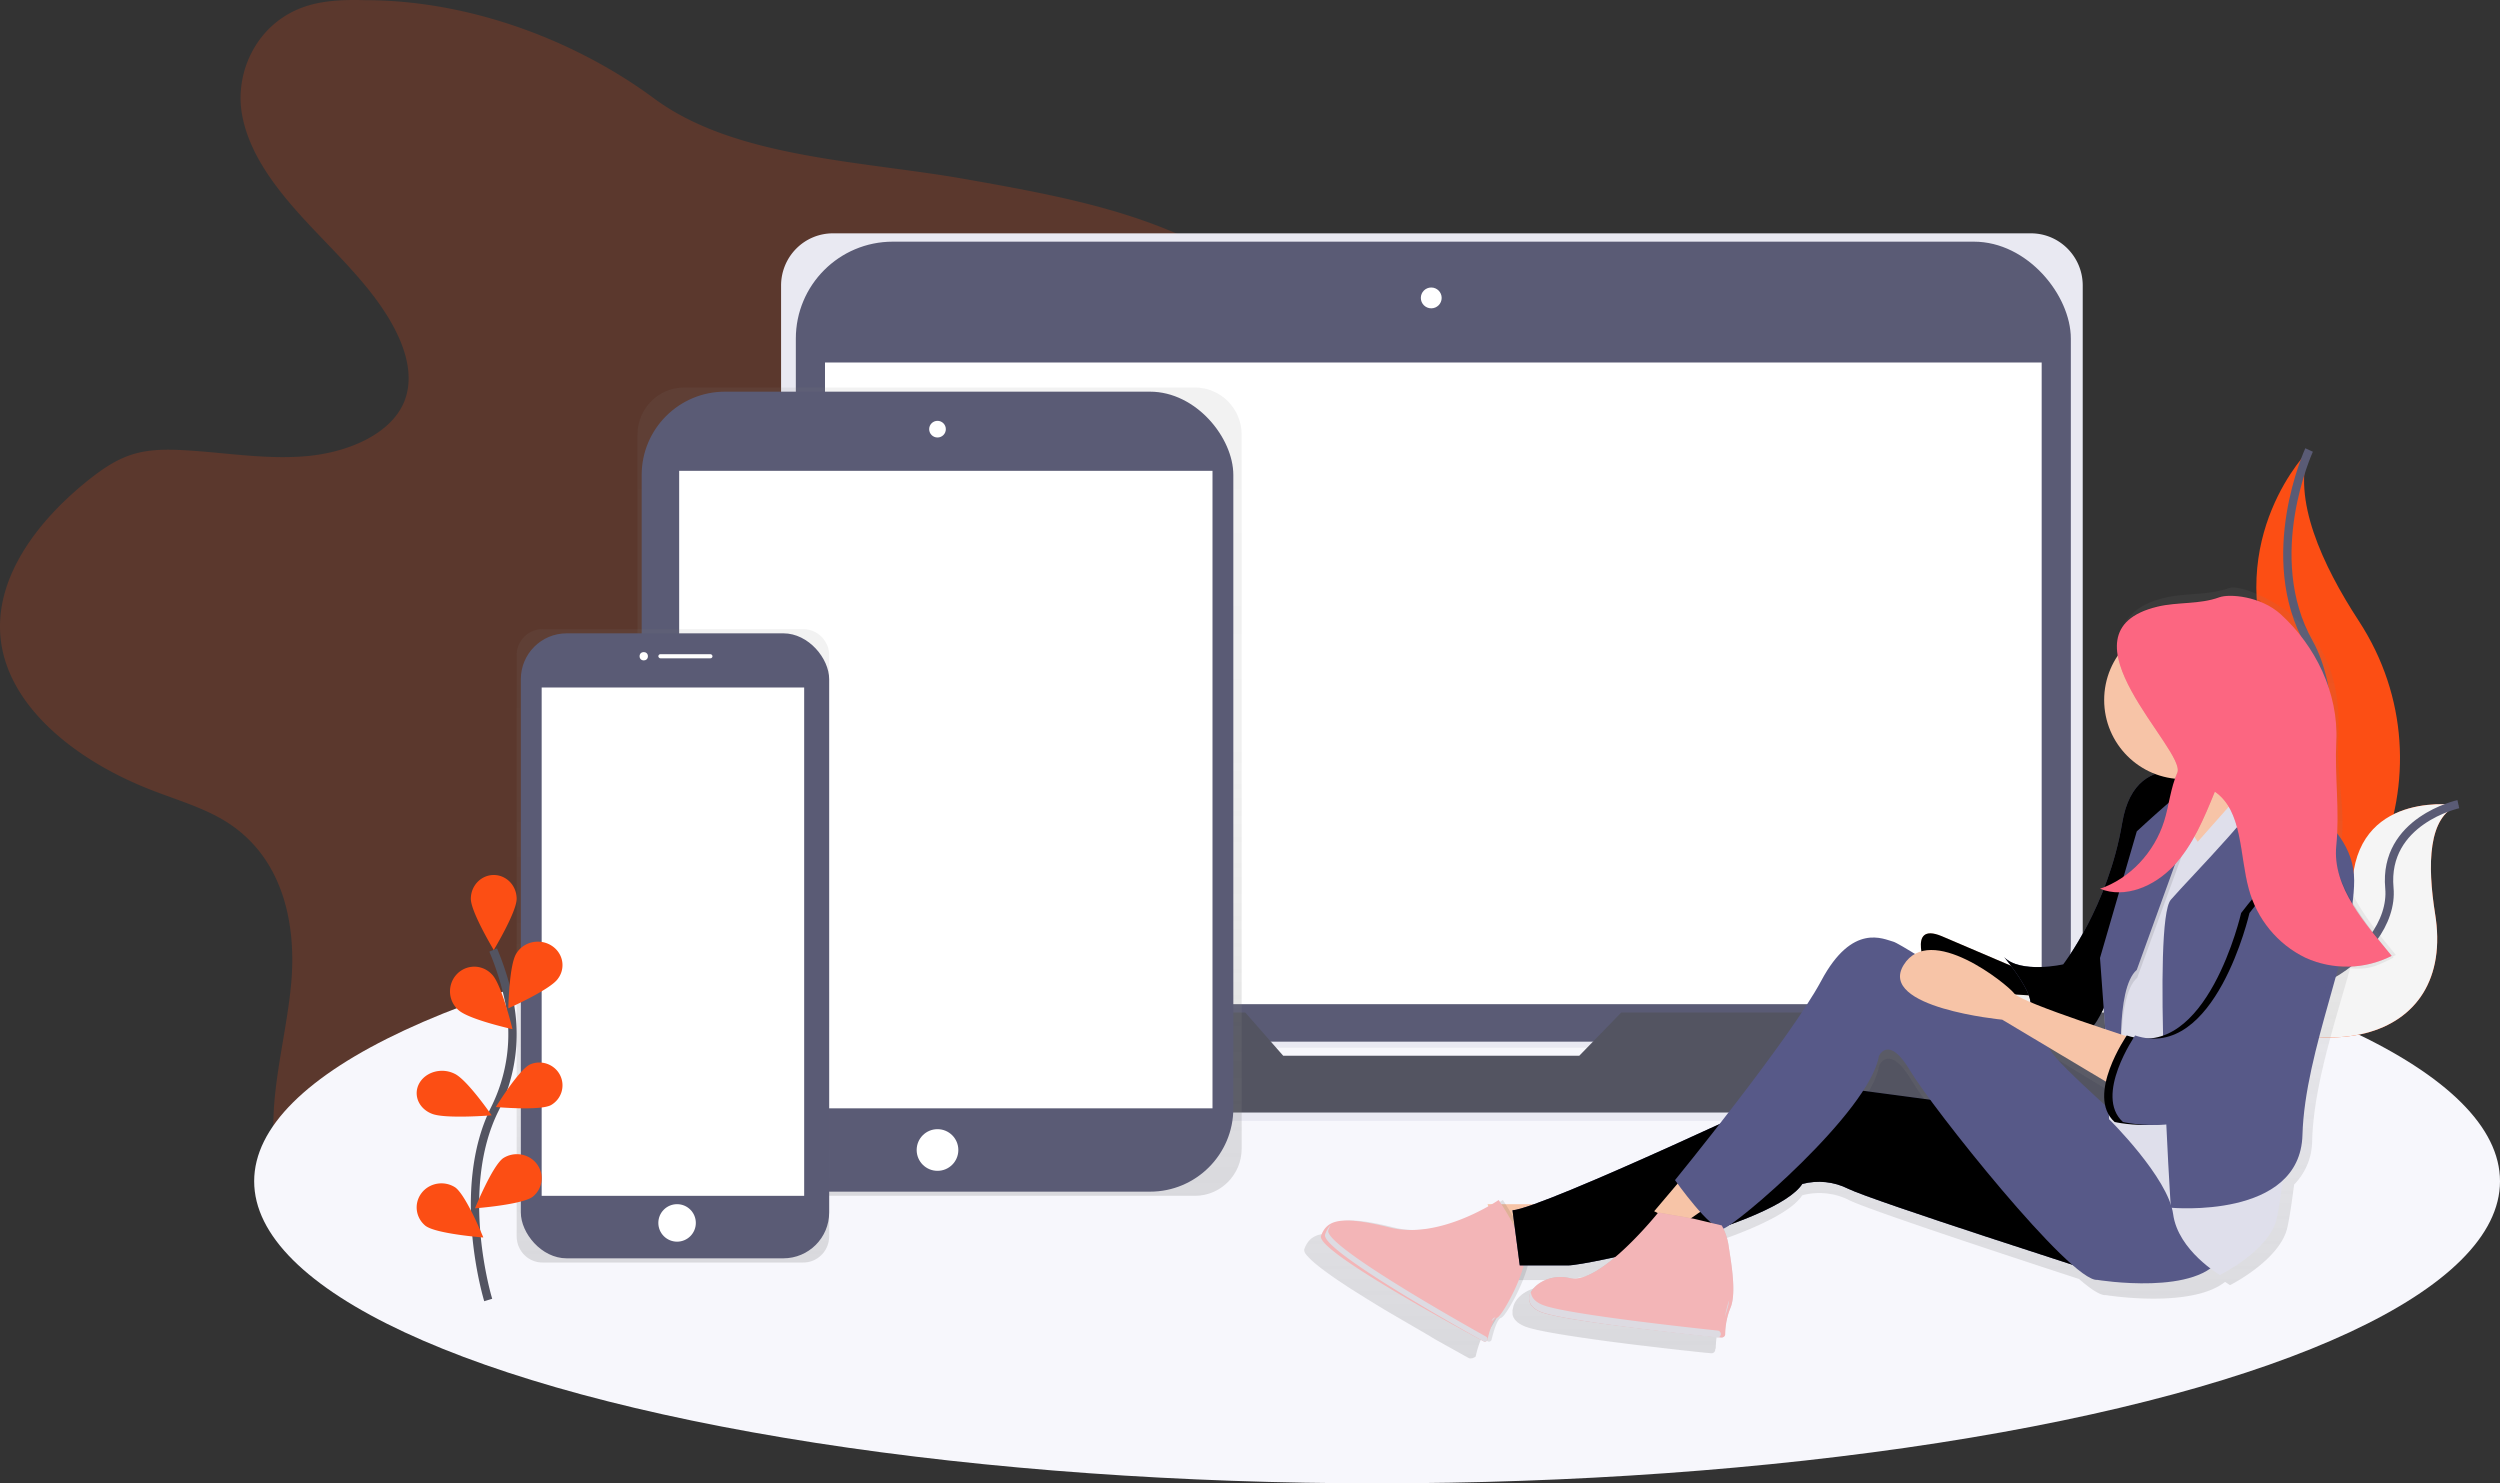 <svg xmlns="http://www.w3.org/2000/svg" xmlns:xlink="http://www.w3.org/1999/xlink" width="600" height="356" xmlns:v="https://vecta.io/nano"><rect width="100%" height="100%" fill="#333333" stroke="none"/><style><![CDATA[.B{fill-rule:nonzero}.C{fill:#000}.D{opacity:.1}.E{fill:#575988}.F{fill:#f7c4a7}.G{fill:#fc4e14}.H{stroke-width:2}.I{fill:#5a5b75}]]></style><defs><linearGradient x1="49.998%" y1="100.012%" x2="49.998%" y2="3.14375538e-06%" id="A"><stop stop-color="gray" stop-opacity=".25" offset="0%"/><stop stop-color="gray" stop-opacity=".12" offset="54%"/><stop stop-color="gray" stop-opacity=".1" offset="100%"/></linearGradient><linearGradient x1="49.996%" y1="100%" x2="49.996%" y2="7.11191695e-06%" id="B"><stop stop-color="gray" stop-opacity=".25" offset="0%"/><stop stop-color="gray" stop-opacity=".12" offset="54%"/><stop stop-color="gray" stop-opacity=".1" offset="100%"/></linearGradient><linearGradient x1="50.002%" y1="100.027%" x2="50.002%" y2="-0.002%" id="C"><stop stop-color="gray" stop-opacity=".25" offset="0%"/><stop stop-color="gray" stop-opacity=".12" offset="54%"/><stop stop-color="gray" stop-opacity=".1" offset="100%"/></linearGradient><path id="D" d="M590 193.26s-23.227-3.78-25.34 17.496S520 234.983 520 234.983l.795.54c35.128 23.57 68.733 15.017 63.62-16.26-1.858-11.66-1.704-23.35 5.584-26.004z"/><path id="E" d="M485.55 233.03l-19.557-8.36c-8.628-3.582-3.45 8.36-3.45 8.36s14.38 4.18 14.38 4.777S489 239 489 239l-3.45-5.97z"/><path id="F" d="M532 187.665s-19.267-10.366-22.667 9.8-14.167 33.98-14.167 33.98-10.2 2.304-14.167-1.728c0 0 9.633 11.518 5.1 12.67 0 0 10.2 7.487 14.733 5.183s7.933-17.853 9.633-21.885 7.933-39.162 21.533-38z"/><path id="G" d="M472.543 265.175L433.7 260s-63.176 29.9-70.7 30.475l1.74 13.225h11.592c4.637 0 49.845-9.775 56.22-19.55 3.688-.973 7.61-.563 11.012 1.15C449.36 288.175 505 306 505 306l-32.457-40.825z"/><path id="H" d="M537.88 219.106s-8.178 35.752-27.455 29.41c0 0-9.93 14.416-2.92 20.76 0 0 16.94 4.036 28.04-6.92s19.277-14.993 21.03-28.255 2.92-31.715-2.92-29.985-15.772 14.993-15.772 14.993z"/></defs><g fill="none" fill-rule="evenodd"><g class="B"><path d="M87.603.04c-4.664-.133-9.443 0-13.817 1.346-11.902 3.668-17.544 15.67-15.71 26.04s9.38 19.407 17.208 27.666S91.595 71.52 95.888 81.39c2.14 4.927 3.142 10.447.966 15.368-3.356 7.585-13.476 11.822-23.19 12.704s-19.47-.836-29.22-1.4c-4.09-.238-8.297-.267-12.15.842-4.23 1.207-7.753 3.674-10.994 6.245C8.657 125.226-1.463 138.986.174 153.443c1.852 16.384 18.365 29.332 36.453 36.28 5.99 2.32 12.324 4.167 17.596 7.452 13.887 8.665 17.005 24.915 15.623 39.256s-6.093 28.7-3.472 42.912c3.084 16.535 16.733 31.473 35.145 38.45 16.404 6.216 36.933 5.804 51.497-2.966 7.1-4.283 12.47-10.232 17.14-16.384a132.27 132.27 0 0 0 17.04-29.599c2.03-4.927 3.94-10.226 8.68-13.65 2.893-2.107 6.642-3.285 10.35-4.202 11.18-2.763 22.954-3.517 34.237-5.978s22.635-7.063 28.77-15.246c8.68-11.607 4.63-26.476 4.67-40.127.07-31.143 22.63-59.018 30.956-89.377 2.72-9.918 3.732-20.893-2.343-29.744-4.126-6.007-11.086-10.342-18.4-13.69-16.09-7.365-34.38-10.644-52.37-13.836-25.002-4.434-55.362-5.01-74.74-19.355C138.405 9.866 112.963.04 87.603.04z" opacity=".2" class="G"/><ellipse fill="#f7f7fc" cx="330.5" cy="283.5" rx="269.5" ry="72.5"/><path d="M554.152 108s-20.774 20.82-9.045 51.72S525 242 525 242l.974-.163c42.668-7.555 63.87-56.46 40.145-92.8-8.82-13.505-16.06-29.335-11.967-41.04z" class="G"/></g><path d="M554.184 108s-11.742 25.523 0 46.344S556.198 233.603 525 242" stroke="#5a5b75" class="H"/><g class="B"><use xlink:href="#D" class="G"/><use xlink:href="#D" fill="#f5f5f5" opacity=".2"/></g><path d="M590 193s-18.03 3.935-16.547 20.135S546.68 248.8 520 233.37" stroke="#5a5b75" class="H"/><g class="B"><path d="M535.7 244.492h-37.14a12.55 12.55 0 0 0 1.295-5.574V68.528c0-6.92-5.568-12.528-12.436-12.528H199.9a12.39 12.39 0 0 0-8.797 3.667c-2.333 2.35-3.644 5.537-3.644 8.86v170.397a12.55 12.55 0 0 0 1.295 5.574H150.3c-1.817 0-3.3 1.484-3.3 3.314v2.673C147 260.713 155.243 269 165.397 269h355.206c10.16 0 18.397-8.297 18.397-18.532v-2.673c-.006-1.826-1.477-3.302-3.3-3.302h0zm-228.885 10.6l-3.168-3.64h79.045l-3.527 3.646-72.35-.006z" fill="#e9e9f2"/><rect x="191" y="58" width="306" height="192" rx="23.26" class="I"/><g fill="#fff"><path d="M198 87h292v154H198z"/><circle cx="343.5" cy="71.5" r="2.5"/></g><path d="M389.106 243l-10.08 10.378H307.97L298.865 243H154.23c-1.784 0-3.23 1.452-3.23 3.244v2.614c0 10.02 8.1 18.143 18.07 18.143H517.93c9.98 0 18.07-8.123 18.07-18.143v-2.614c0-1.79-1.446-3.244-3.23-3.244H389.106z" fill="#535461"/><path d="M286.762 93H164.238C158.04 92.994 153 98.06 153 104.316v171.368c.01 6.257 5.04 11.323 11.238 11.316h122.524c6.198.006 11.228-5.06 11.238-11.316V104.316C298 98.06 292.96 92.994 286.762 93z" fill="url(#A)"/><rect x="154" y="94" width="142" height="192" rx="20" class="I"/><g fill="#fff"><path d="M163 113h128v153H163z"/><circle cx="225" cy="103" r="2"/><circle cx="225" cy="276" r="5"/></g><path d="M192.8 151H130.2c-1.642-.003-3.217.657-4.38 1.836a6.35 6.35 0 0 0-1.821 4.448v139.432a6.35 6.35 0 0 0 1.821 4.448c1.163 1.178 2.738 1.84 4.38 1.836H192.8c1.642.003 3.217-.657 4.38-1.836a6.35 6.35 0 0 0 1.821-4.448V157.284a6.35 6.35 0 0 0-1.821-4.448c-1.163-1.178-2.738-1.84-4.38-1.836h0z" fill="url(#B)"/><rect x="125" y="152" width="74" height="150" rx="11" class="I"/><g fill="#fff"><path d="M130 165h63v122h-63z"/><circle cx="154.5" cy="157.5" r="1"/><rect x="158" y="157" width="13" height="1" rx=".5"/><circle cx="162.5" cy="293.5" r="4.5"/></g></g><path d="M117.172 312s-8.058-26.308 1.513-45.683c4.074-8.1 5.307-17.25 3.512-26.08A67.94 67.94 0 0 0 118.363 228" stroke="#535461" class="H"/><path d="M124 215.712c0 3.153-5.5 12.288-5.5 12.288s-5.5-9.14-5.5-12.288c0-3.155 2.462-5.712 5.5-5.712s5.5 2.558 5.5 5.712zm9.897 19.183C132.12 237.5 122 242 122 242s.184-10.6 1.96-13.214c1.1-1.788 3.147-2.856 5.327-2.782s4.14 1.28 5.103 3.138a5.39 5.39 0 0 1-.494 5.754zm-1.737 30.368c-2.736 1.36-13.16.422-13.16.422s5.433-8.838 8.164-10.198c2.7-1.2 5.9-.095 7.24 2.527s.35 5.82-2.245 7.254v-.005zm-4.342 21.987C125.178 289.145 114 290 114 290s4.114-10.133 6.754-12.028c2.638-1.7 6.194-1.107 8.08 1.37s1.44 5.957-1.016 7.908h0zm-17.852-44.9C112.295 244.636 123 247 123 247s-2.625-10.85-4.93-13.126c-1.467-1.593-3.675-2.237-5.748-1.674s-3.673 2.24-4.166 4.365a5.99 5.99 0 0 0 1.81 5.8v-.006zm-6.388 24.917c3 1.334 14.422.414 14.422.414s-5.955-8.672-8.947-10.006c-1.95-.965-4.343-.906-6.23.153s-2.965 2.95-2.807 4.92 1.526 3.7 3.563 4.523v-.005zm-1.396 26.973C104.822 296.145 116 297 116 297s-4.114-10.133-6.754-12.028c-2.638-1.7-6.194-1.107-8.08 1.37s-1.44 5.957 1.016 7.908h0z" class="B G"/><path d="M575 229.172c-6.38-7.81-14.107-16.786-13.023-27.18.876-8.416-1.222-16.2-.807-24.644.576-12-1.81-21.393-10.373-29.082-5.002-4.496-13.363-8.027-15.853-7.125-4.933 1.78-10.315 1.1-15.392 2.327-3.855.907-6.42 2.327-8 4.07-3.198 2.908-3.25 6.98-1.792 11.313-2.573 4.757-3.024 10.393-1.24 15.504s5.634 9.218 10.593 11.297c-3.555 1.5-6.627 4.956-7.826 11.97-.833 4.817-2.093 9.55-3.763 14.14-.75.354-1.52.667-2.305.936.173.07.352.116.524.18-.375.145-.743.29-1.153.42.68.27 1.385.475 2.103.617-4.6 11.755-10.373 19.037-10.373 19.037s-10.747 2.396-14.925-1.797c0 0 .68.803 1.602 2.007l-16.527-6.8c-4.16-1.67-5.227 0-5.186 2.327-1.015.13-1.995.46-2.88.977-1.23-.798-2.518-1.498-3.855-2.094-2.386-.582-10.148-4.793-17.9 9.58-4.518 8.358-16.1 23.614-25.004 34.898-17.316 8.038-39.86 18.217-48.238 20.776h-5.37c-.703-1.163-1.193-1.896-1.193-1.896l-.415.28-.18-.28s-10.545 7.37-21.252 7.427a19.99 19.99 0 0 1-4.518-.582c-4.92-1.25-8.4-1.81-10.868-1.745-2.933-.052-4.6.65-5.624 1.978a5.2 5.2 0 0 0-.375.547c-.114.188-.217.382-.31.582-.092.21-.184.43-.265.657a1.36 1.36 0 0 0 .334 1.134 6.05 6.05 0 0 0 .467.582l.3.326c1.348 1.408 3.803 3.275 6.857 5.357l2.79 1.855 1.85 1.163 1.654 1.04.663.413.738.454 1.32.808.784.477 1.48.9 1.2.715 9.076 5.28 1.97 1.187.2.105 1.268.715 2.2 1.227 1.504.838 1.608.9 1.314.72a1.89 1.89 0 0 0 1.533-.419c.38-1.63 1.308-5.118 2.305-5.386s5.313-7.88 6.53-12.976h11.652a50.92 50.92 0 0 0 6.823-1.059c-3.008 2.164-5.987 3.525-8.304 2.943-4.898-1.227-9.537 1.786-10.004 4.758 0 .064-.04.122-.058.186s-.03.122-.04.18-.035.145-.046.22 0 .122 0 .186v.803c0 .058.035.157.058.238s0 .105.04.15c.036.105.08.208.127.308l.03.076c.065.127.138.25.22.366l.092.122c.058.08.12.163.2.238l.133.134c.07.07.144.14.22.21l.16.134.26.192.2.128.31.186.207.11.392.186.196.087c.207.087.426.17.663.244.375.122.818.25 1.32.378l.5.122.732.17.386.087 1.6.326.778.145.634.116 1.458.256 2.88.465 2.512.384 3.273.47.726.1 1.153.163 1.688.227 1.153.15 2.99.384.934.116 1.884.233 7.082.832 3.844.436.576.058 1.544.17.86.093 2.553.268h.16l.957.1c.242.026.484-.052.667-.214a.88.88 0 0 0 .295-.641v-.1c.088-.135.136-.292.138-.454a19.95 19.95 0 0 1 .536-4.258 12.92 12.92 0 0 1 .219-.727l.092-.28.328-.902a6.51 6.51 0 0 0 .225-.663c0-.07.04-.14.063-.215s.058-.238.08-.36c1.2-4.135-.248-11.848-.663-14.878a16.28 16.28 0 0 0-.657-2.85 1.14 1.14 0 0 0 .225 0c.62-.23 1.2-.55 1.73-.948 8.805-3.17 16.227-6.793 18.573-10.423a15.95 15.95 0 0 1 11.341 1.198c4.558 2.286 39.04 13.645 55.096 18.892 2.88 2.507 5.14 3.973 6.39 3.862 0 0 20.44 3.34 28.657-3.176.732.512 1.193.785 1.193.785s11.94-5.985 13.732-13.773c.576-2.524 1.1-6.247 1.637-10.365 2.77-2.817 4.327-6.623 4.333-10.592.375-13.075 5.394-28.012 9.116-41.296 4.518.36 6.264-.5 10.407-2.565l-.184-.238c.294-.174.553-.29.813-.42zm-68.453 19.584l-2.305-.774a19.23 19.23 0 0 0 1.988-3.339l.317 4.112zm-12.845 5.502l13.83 8.376.12 1.704c-.17 1.297-.13 2.613.115 3.897-6.097-5.467-13.23-12.104-14.072-13.983l.006.006zm-5.647-12.214c-1.5-.628-2.76-1.198-3.62-1.67l3.204.204a7.29 7.29 0 0 1 .415 1.466h0zm-37.042 13.65s2.386-5.386 7.762 3.595c.836 1.396 2.374 3.618 4.408 6.37l-15.65-2.11c1.844-2.885 3.083-5.566 3.48-7.846v-.006z" fill="url(#C)" class="B"/><use xlink:href="#E" class="B F"/><use xlink:href="#E" opacity=".05" class="B C"/><use xlink:href="#F" class="B E"/><use xlink:href="#F" class="B C D"/><g class="F B"><path d="M521 180.207s12.217 13.963 12.8 25.598 13.963-12.217 15.126-12.8-11.636-20.362-12.8-26.762S521 180.207 521 180.207z"/><path d="M529.4 187l-7.4 6.765L525.495 208l9.505-9.02-1.118-9.02zM370.355 289H357l5.226 13L375 298.455z"/></g><path d="M360.68 288s-14.027 9.615-26 6.625-15.24-1.872-16.635 1.988c-1.3 3.553 33.47 22.343 39.012 25.3.174.094.383.102.564.023a.63.63 0 0 0 .36-.428c.377-1.576 1.3-4.955 2.267-5.216 1.272-.336 7.066-11.012 6.748-15.208S360.68 288 360.68 288z" class="B C D"/><path d="M359.68 288s-14.027 9.615-26 6.625-15.24-1.872-16.635 1.988c-1.3 3.553 33.47 22.343 39.012 25.3.174.094.383.102.564.023a.63.63 0 0 0 .36-.428c.377-1.576 1.3-4.955 2.267-5.216 1.272-.336 7.066-11.012 6.748-15.208S359.68 288 359.68 288z" fill="#f3b5b7" class="B"/><use xlink:href="#G" class="B E"/><use xlink:href="#G" class="B C D"/><path d="M403.52 283l-6.52 7.7 6.52 3.3 9.48-6.6z" class="B F"/><path d="M514.272 273.3s-20.727-17.997-22.16-21.26-35.415-25.453-37.718-26.037-9.788-4.67-17.273 9.343S402 283.225 402 283.225s8.636 12.262 11.515 11.68 35.12-28.03 37.424-41.46c0 0 2.303-5.255 7.485 3.504s38.576 50.802 44.91 50.218c0 0 24.757 4.087 29.94-5.84s-19-28.03-19-28.03z" class="B E"/><path d="M526.576 188.876s-7.39 3.213-7.98 16.65S505 241.743 505 241.743l1.182 26.87s14.187 14.02 15.37 22.782S532.783 306 532.783 306s11.823-5.842 13.596-13.436 2.956-26.287 5.91-33.297 1.182-50.822 1.182-50.822l-8.867-15.188-4.73-5.257-12.414 14.02s-6.798-9.054-.887-13.144z" fill="#dfdfeb" class="B"/><path d="M509.362 259.973s-1.787-20.7 3.575-25.313l10.724-29.34s3.873-14.095 3.277-15.245-14 11.218-14 11.218l-8.937 30.5L506.383 264l2.98-4.027z" class="B C D"/><path d="M509.294 257.988s-1.765-20.63 3.53-25.215l10.59-29.227s4.118-14.327 3.53-15.473-14.118 11.46-14.118 11.46L504 229.908 506.353 262l2.94-4.012z" class="B E"/><path d="M514 249.864s-28.848-9.138-30.58-11.423-20.193-17.134-26.54-6.854 23.655 13.136 23.655 13.136L511.115 263 514 249.864z" class="B F"/><path d="M406.493 292.5l-8.532-1.5s-13.974 17.517-21.255 15.74-13.98 5.9-6.3 8.35c6.947 2.223 36.948 5.33 42.66 5.907.234.024.467-.05.643-.202s.28-.37.285-.6a17.63 17.63 0 0 1 1.326-6.358c1.54-3.695 0-11.633-.427-14.668-.235-1.78-.804-3.5-1.678-5.077l-6.734-1.59z" class="B C D"/><path d="M406.523 292.5l-8.542-1.5s-14 17.513-21.268 15.742-13.996 5.89-6.297 8.348c6.955 2.222 36.99 5.33 42.708 5.905.234.024.468-.05.644-.202s.28-.37.285-.6c.028-2.175.46-4.327 1.275-6.35 1.54-3.694 0-11.63-.427-14.665a14.34 14.34 0 0 0-1.679-5.076l-6.7-1.602z" fill="#f3b5b7" class="B"/><circle cx="525" cy="168" r="19" class="B C D"/><circle cx="524" cy="168" r="19" class="B F"/><path d="M543.567 188S565 195.566 565 211.28s-11.845 40.743-12.41 61.114-31.586 17.46-31.586 17.46-4.512-68.68 0-73.92 24.817-25.6 22.56-27.938z" class="B E"/><use xlink:href="#H" class="B C D"/><use xlink:href="#H" x="2" class="B E"/><path d="M415 312c0 .065-.036.144-.054.2A24.1 24.1 0 0 0 414 316l.506-1.7A12.08 12.08 0 0 0 415 312zm-44.246 1.37c-2.324-.77-3.3-2.035-3.34-3.37-.96 1.858-.355 3.945 2.928 5.028 6.798 2.246 36.164 5.387 41.75 5.968a.82.82 0 0 0 .632-.206c.173-.155.273-.376.277-.6h0c.008-.434-.312-.802-.74-.85-6.127-.66-34.8-3.75-41.507-5.962zM318.8 295.245a7.31 7.31 0 0 1 .574-1.245 5.75 5.75 0 0 0-1.35 2.278c-1.258 3.6 32.643 22.638 38.047 25.644a.61.61 0 0 0 .552.021.63.63 0 0 0 .349-.438h0a.64.64 0 0 0-.304-.705c-5.973-3.34-39.1-21.998-37.87-25.556zm39.87 20.985c-.235.06-.465.36-.68.77l.07-.025c.195-.05.527-.424.93-.975a.85.85 0 0 1-.32.23h0z" fill="#dddbe2" class="B"/><path d="M522.548 185.398c-1.622 3.648-1.96 7.76-3.152 11.582-2.364 7.583-8.293 13.858-15.396 16.28 5.976 2.428 13.027-.54 17.645-5.466s7.327-11.483 9.92-17.863c6.706 4.598 5.89 15.165 8.144 23.393 1.958 7.243 6.898 13.265 13.544 16.508a23.83 23.83 0 0 0 20.745-.428c-6.148-7.624-14.902-18.14-13.86-28.32.845-8.245-4.958-14.544-4.56-22.818.575-11.73-3.83-17.687-12.078-25.217-4.82-4.404 2.766-10.615-3.45-8.797-2.444.715-5.02-1.953-7.42-1.073-4.75 1.76-9.938 1.08-14.827 2.252-25.4 6.087 7.114 34.64 4.745 39.966z" class="B C D"/><path d="M522.548 185.492c-1.622 3.64-1.96 7.743-3.152 11.56-2.364 7.567-8.293 13.83-15.396 16.247 5.976 2.423 13.027-.538 17.645-5.455s7.327-11.46 9.92-17.827c6.706 4.588 5.89 15.135 8.144 23.346 1.958 7.228 6.898 13.238 13.544 16.475 6.63 3.027 14.242 2.87 20.745-.427-6.148-7.608-14.327-16.346-13.286-26.507.845-8.23-.414-16.686 0-24.938.575-11.705-5.067-23.013-13.32-30.527-4.82-4.395-12.348-4.957-14.752-4.097-4.75 1.756-9.938 1.077-14.827 2.247-25.42 6.093 7.103 34.59 4.733 39.903z" fill="#fc6681" class="B"/></g></svg>